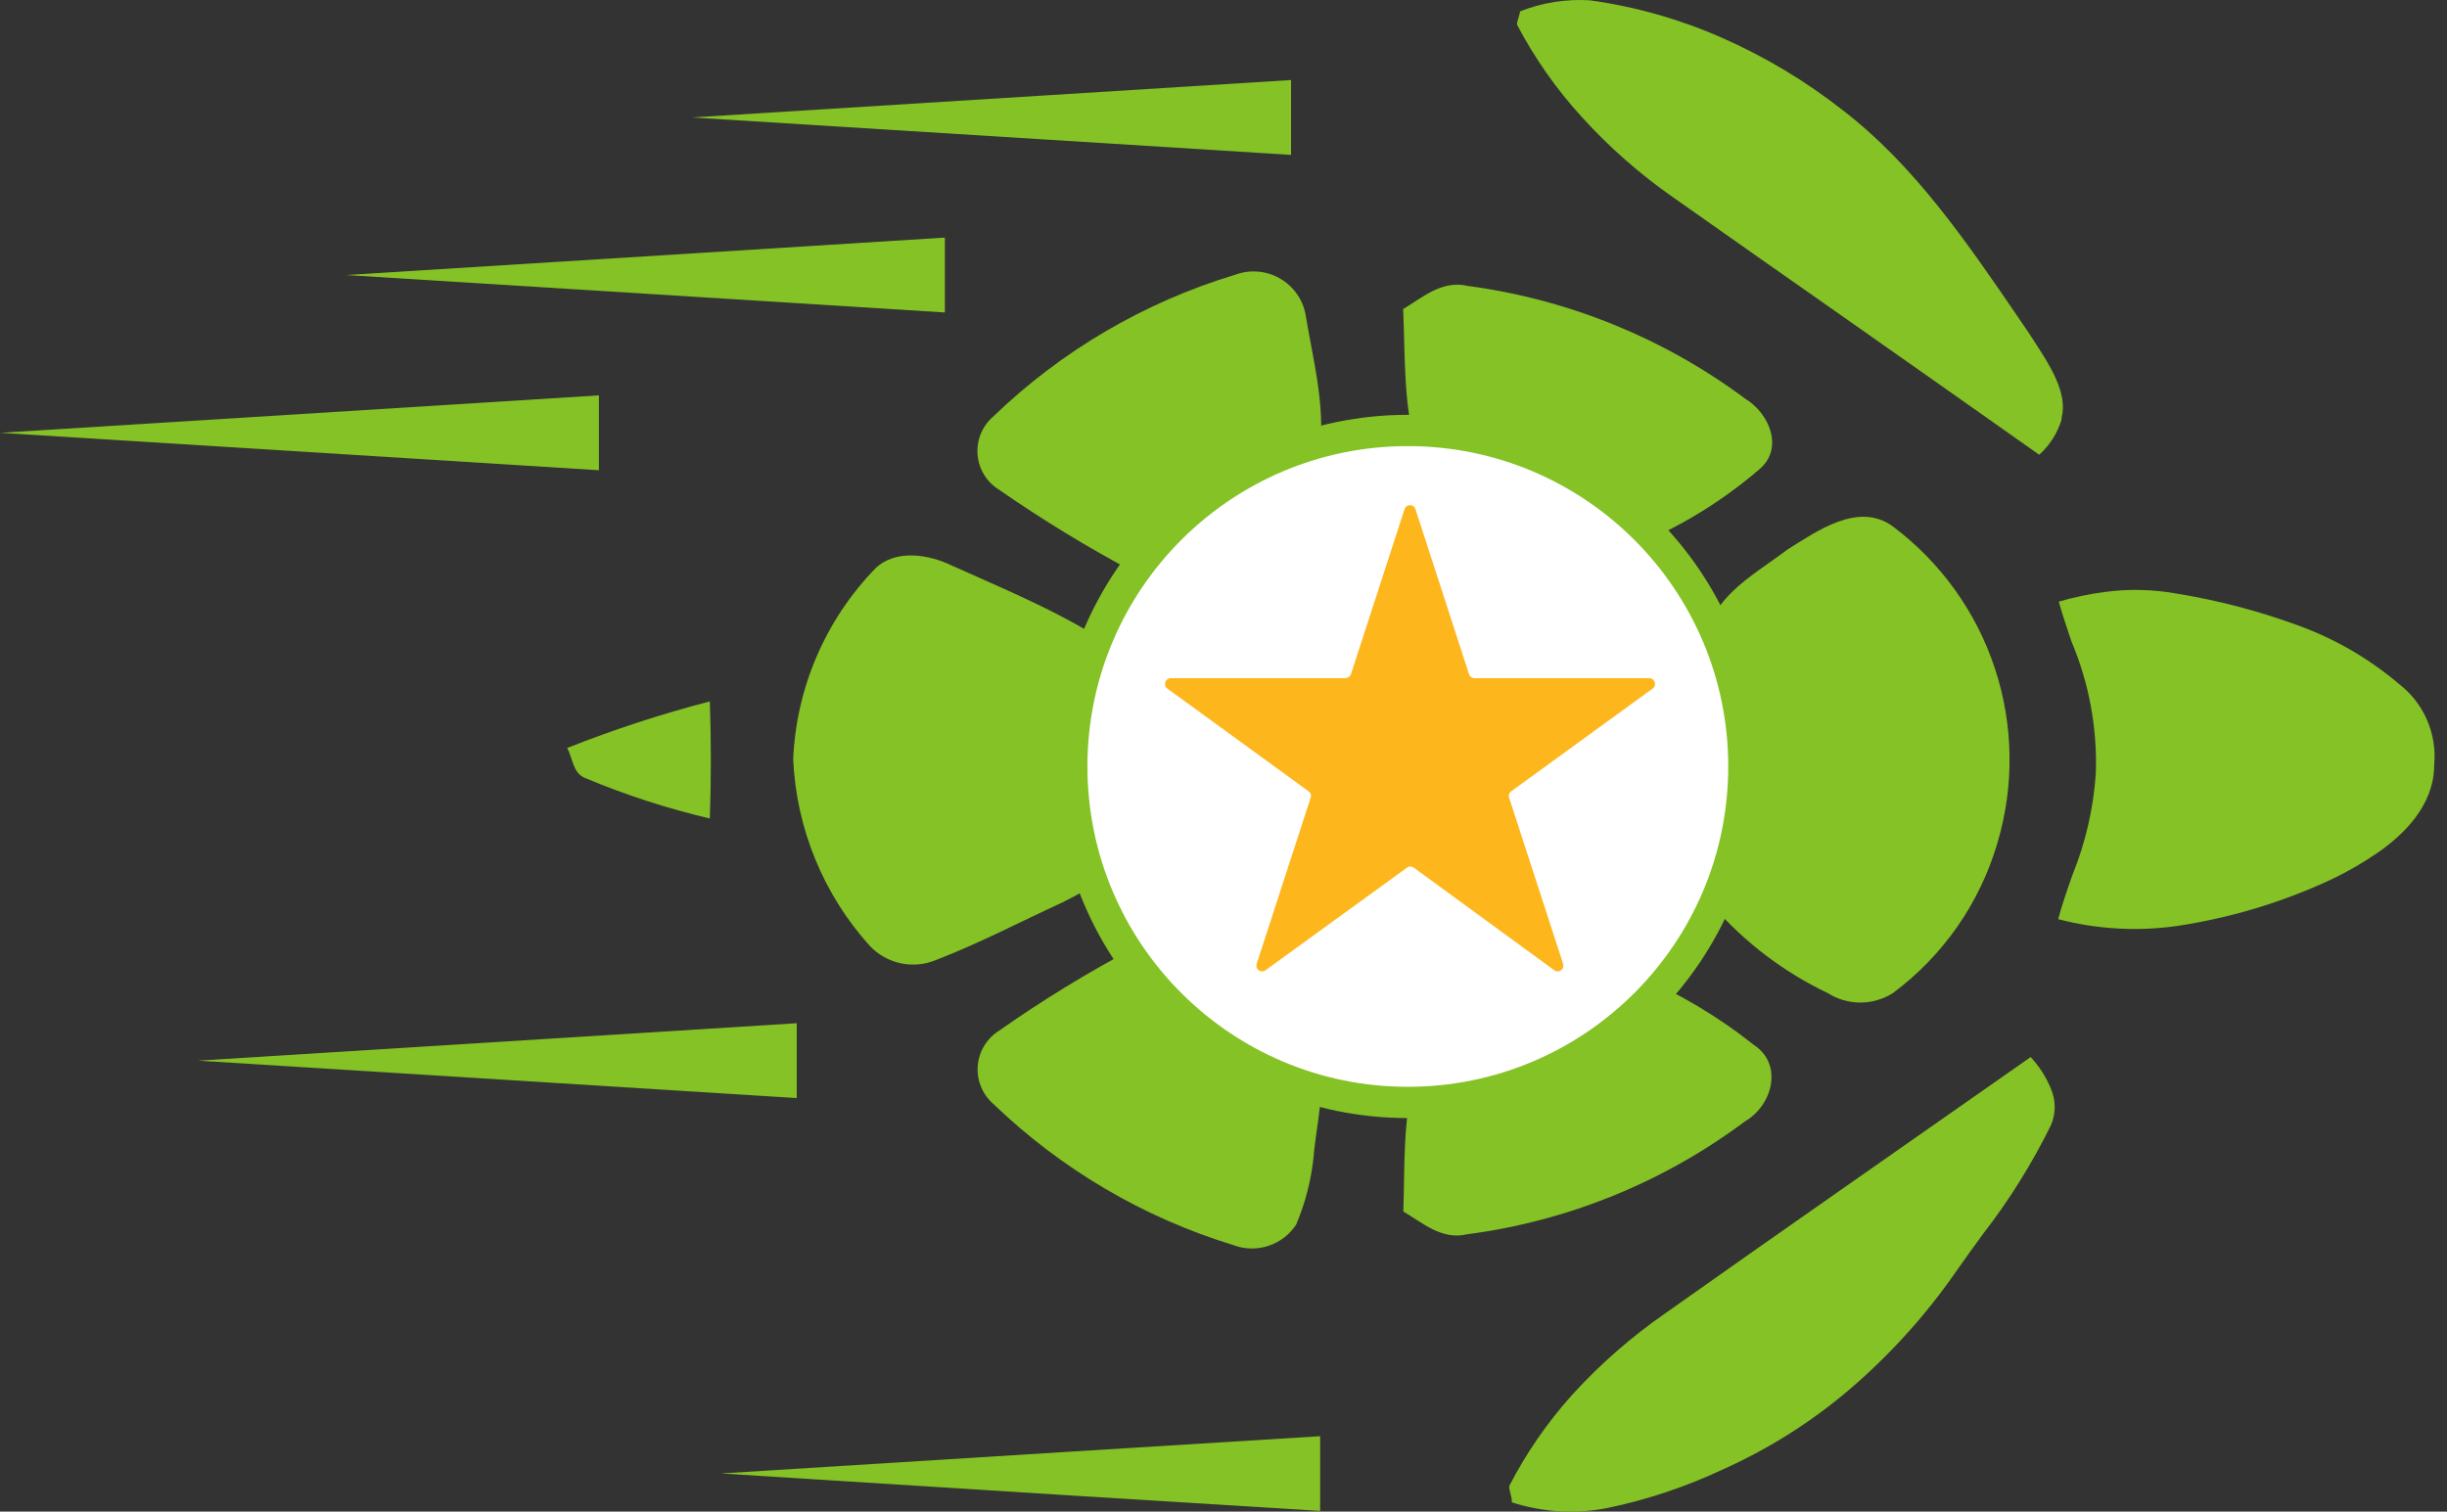 <?xml version="1.0" encoding="UTF-8"?><svg width="157" height="97" viewBox="0 0 157 97" fill="none" xmlns="http://www.w3.org/2000/svg">
<rect x="0" y="0" width="157" height="97" fill="#333333" stroke="none"/>
<path d="M128.166 54.055C129.248 50.397 129.185 46.496 127.987 42.874C126.788 39.253 124.511 36.084 121.461 33.793C119.242 32.151 116.558 34.1 114.683 35.264C112.464 36.956 109.081 38.672 109.669 41.785C109.914 47.228 109.35 52.731 109.914 58.149C111.959 60.491 114.462 62.39 117.269 63.726C117.894 64.123 118.619 64.334 119.359 64.334C120.099 64.334 120.824 64.123 121.449 63.726C124.683 61.322 127.042 57.925 128.166 54.055Z" fill="#85C225"/>
<path d="M111.956 71.96C113.757 70.905 114.407 68.282 112.532 67.057C110.229 65.227 107.689 63.717 104.981 62.57C101.745 62.864 98.975 64.666 95.984 65.696C94.207 66.542 91.853 66.922 90.873 68.699C89.99 71.641 90.137 74.73 90.039 77.745C91.265 78.456 92.491 79.596 94.133 79.204C100.597 78.358 106.734 75.863 111.956 71.96Z" fill="#85C225"/>
<path d="M112.851 30.14C114.469 28.817 113.562 26.549 111.968 25.581C106.75 21.698 100.629 19.209 94.183 18.349C92.528 17.957 91.29 19.072 90.027 19.832C90.162 22.872 90.027 25.961 90.898 28.927C91.927 30.606 94.17 30.95 95.886 31.832C98.902 32.886 101.709 34.651 104.957 34.982C107.828 33.796 110.492 32.162 112.851 30.14Z" fill="#85C225"/>
<path d="M84.284 74.205C84.444 72.146 85.094 70.001 84.517 67.966C82.617 65.772 80.007 64.216 77.739 62.365C76.366 61.396 74.65 59.766 72.836 60.796C69.808 62.393 66.884 64.182 64.084 66.152C63.697 66.397 63.374 66.729 63.139 67.122C62.904 67.514 62.764 67.957 62.73 68.413C62.697 68.87 62.771 69.327 62.947 69.75C63.122 70.173 63.394 70.548 63.741 70.847C68.084 75.026 73.349 78.125 79.112 79.893C79.833 80.169 80.627 80.19 81.363 79.954C82.098 79.718 82.731 79.238 83.157 78.594C83.751 77.196 84.131 75.716 84.284 74.205Z" fill="#85C225"/>
<path d="M84.575 29.551C85.164 26.462 84.269 23.263 83.766 20.186C83.675 19.699 83.477 19.237 83.188 18.834C82.899 18.431 82.525 18.097 82.093 17.854C81.661 17.611 81.181 17.465 80.686 17.428C80.192 17.39 79.695 17.462 79.231 17.637C73.419 19.392 68.108 22.506 63.737 26.719C63.388 27.017 63.114 27.392 62.937 27.815C62.76 28.238 62.685 28.696 62.719 29.154C62.752 29.611 62.893 30.054 63.13 30.447C63.366 30.839 63.692 31.171 64.081 31.414C66.883 33.357 69.797 35.133 72.808 36.734C74.647 37.739 76.338 36.133 77.711 35.177C79.979 33.338 82.602 31.757 84.575 29.551Z" fill="#85C225"/>
<path d="M70.748 55.526C71.054 51.848 70.748 48.171 70.883 44.568C70.785 43.158 71.189 41.27 69.657 40.412C66.948 38.831 64.006 37.617 61.077 36.294C59.581 35.57 57.473 35.227 56.174 36.465C52.968 39.764 51.088 44.127 50.891 48.723C51.091 53.158 52.824 57.386 55.794 60.686C56.329 61.259 57.028 61.653 57.796 61.816C58.563 61.978 59.362 61.9 60.084 61.593C62.842 60.527 65.477 59.142 68.149 57.916C69.179 57.377 70.613 56.8 70.748 55.526Z" fill="#85C225"/>
<path d="M45.543 52.524C45.629 50.072 45.629 47.51 45.543 45.01C42.432 45.816 39.374 46.815 36.387 48.001C36.754 48.638 36.73 49.594 37.539 49.925C40.13 51.011 42.808 51.881 45.543 52.524Z" fill="#85C225"/>
<path fill-rule="evenodd" clip-rule="evenodd" d="M131.598 72.183C131.75 71.82 131.829 71.431 131.829 71.037C131.829 70.644 131.75 70.254 131.598 69.891C131.29 69.131 130.846 68.433 130.287 67.832L118.029 76.412C114.707 78.729 111.349 81.095 106.801 84.306C104.66 85.795 102.69 87.518 100.93 89.442C99.315 91.226 97.939 93.212 96.836 95.35V95.412V95.51L96.995 96.208V96.404C98.974 97.045 101.083 97.171 103.124 96.772C105.663 96.243 108.131 95.421 110.479 94.321C113.441 93.002 116.199 91.264 118.667 89.16C121.278 86.926 123.589 84.363 125.543 81.536C126.168 80.641 126.695 79.918 127.222 79.195C128.915 77.012 130.381 74.663 131.598 72.183Z" fill="#85C225"/>
<path fill-rule="evenodd" clip-rule="evenodd" d="M118.126 20.234C122.477 23.286 126.841 26.363 130.837 29.182C131.51 28.574 132.006 27.795 132.271 26.927V26.816C132.688 25.211 131.499 23.409 130.444 21.791L130.175 21.374L129.415 20.259C126.142 15.466 122.796 10.587 118.26 7.094C115.866 5.21 113.242 3.637 110.452 2.412C107.765 1.23 104.927 0.426 102.019 0.021C100.486 -0.077 98.949 0.166 97.521 0.732V0.794C97.435 1.137 97.325 1.456 97.337 1.468V1.59C98.461 3.734 99.858 5.724 101.492 7.511C103.252 9.452 105.226 11.187 107.376 12.683C110.636 14.988 114.387 17.611 118.126 20.234Z" fill="#85C225"/>
<path fill-rule="evenodd" clip-rule="evenodd" d="M132.9 41.147C132.619 40.301 132.324 39.443 132.091 38.61C133.062 38.324 134.054 38.115 135.058 37.984C136.57 37.784 138.103 37.817 139.605 38.083C142.263 38.512 144.873 39.193 147.401 40.117C149.783 40.975 151.992 42.254 153.922 43.893C154.705 44.496 155.322 45.288 155.717 46.195C156.111 47.102 156.27 48.093 156.178 49.078C156.178 51.823 153.996 53.637 152.954 54.434C151.716 55.325 150.389 56.085 148.995 56.702C146.045 58.014 142.932 58.925 139.74 59.411C137.176 59.785 134.562 59.639 132.055 58.982C132.3 58.05 132.631 57.106 132.962 56.163C133.812 54.071 134.321 51.857 134.469 49.605C134.565 46.705 134.029 43.819 132.9 41.147Z" fill="#85C225"/>
<path fill-rule="evenodd" clip-rule="evenodd" d="M82.834 5.135L66.789 6.14L44.395 7.537L66.789 8.935L82.834 9.94V5.135Z" fill="#85C225"/>
<path fill-rule="evenodd" clip-rule="evenodd" d="M60.623 15.246L44.59 16.251L22.195 17.649L44.59 19.046L60.623 20.051V15.246Z" fill="#85C225"/>
<path fill-rule="evenodd" clip-rule="evenodd" d="M38.427 25.371L22.395 26.376L0 27.774L22.395 29.171L38.427 30.176V25.371Z" fill="#85C225"/>
<path fill-rule="evenodd" clip-rule="evenodd" d="M84.701 92.162L68.656 93.155L46.262 94.552L68.656 95.962L84.701 96.955V92.162Z" fill="#85C225"/>
<path fill-rule="evenodd" clip-rule="evenodd" d="M51.119 65.66L35.086 66.665L12.691 68.063L35.086 69.46L51.119 70.465V65.66Z" fill="#85C225"/>
<path d="M90.327 70.745C102.234 70.745 111.888 61.092 111.888 49.184C111.888 37.276 102.234 27.623 90.327 27.623C78.419 27.623 68.766 37.276 68.766 49.184C68.766 61.092 78.419 70.745 90.327 70.745Z" fill="white" stroke="#85C225" stroke-width="2.007" stroke-miterlimit="10"/>
<path d="M90.796 32.611L94.253 43.263C94.278 43.337 94.326 43.402 94.39 43.448C94.454 43.494 94.53 43.52 94.609 43.52H105.8C105.88 43.517 105.96 43.539 106.026 43.585C106.092 43.63 106.142 43.697 106.167 43.773C106.192 43.85 106.191 43.933 106.165 44.009C106.138 44.085 106.087 44.15 106.02 44.195L96.962 50.777C96.896 50.821 96.847 50.886 96.823 50.962C96.798 51.038 96.8 51.119 96.827 51.194L100.284 61.833C100.313 61.909 100.316 61.992 100.293 62.07C100.27 62.148 100.222 62.216 100.156 62.263C100.09 62.311 100.011 62.336 99.93 62.333C99.848 62.331 99.77 62.301 99.708 62.25L90.711 55.68C90.647 55.632 90.57 55.606 90.49 55.606C90.41 55.606 90.333 55.632 90.269 55.68L81.211 62.25C81.148 62.301 81.07 62.331 80.989 62.333C80.908 62.336 80.828 62.311 80.763 62.263C80.697 62.216 80.648 62.148 80.625 62.07C80.602 61.992 80.606 61.909 80.635 61.833L84.091 51.194C84.119 51.119 84.12 51.038 84.096 50.962C84.072 50.886 84.022 50.821 83.957 50.777L74.911 44.195C74.844 44.151 74.794 44.087 74.767 44.012C74.741 43.937 74.739 43.855 74.763 43.779C74.786 43.704 74.833 43.637 74.898 43.591C74.962 43.544 75.04 43.519 75.119 43.52H86.322C86.4 43.518 86.476 43.492 86.54 43.446C86.603 43.4 86.651 43.337 86.678 43.263L90.135 32.611C90.168 32.553 90.216 32.504 90.274 32.47C90.332 32.436 90.398 32.418 90.465 32.418C90.533 32.418 90.599 32.436 90.657 32.47C90.715 32.504 90.763 32.553 90.796 32.611Z" fill="#FDB61C"/>
</svg>
